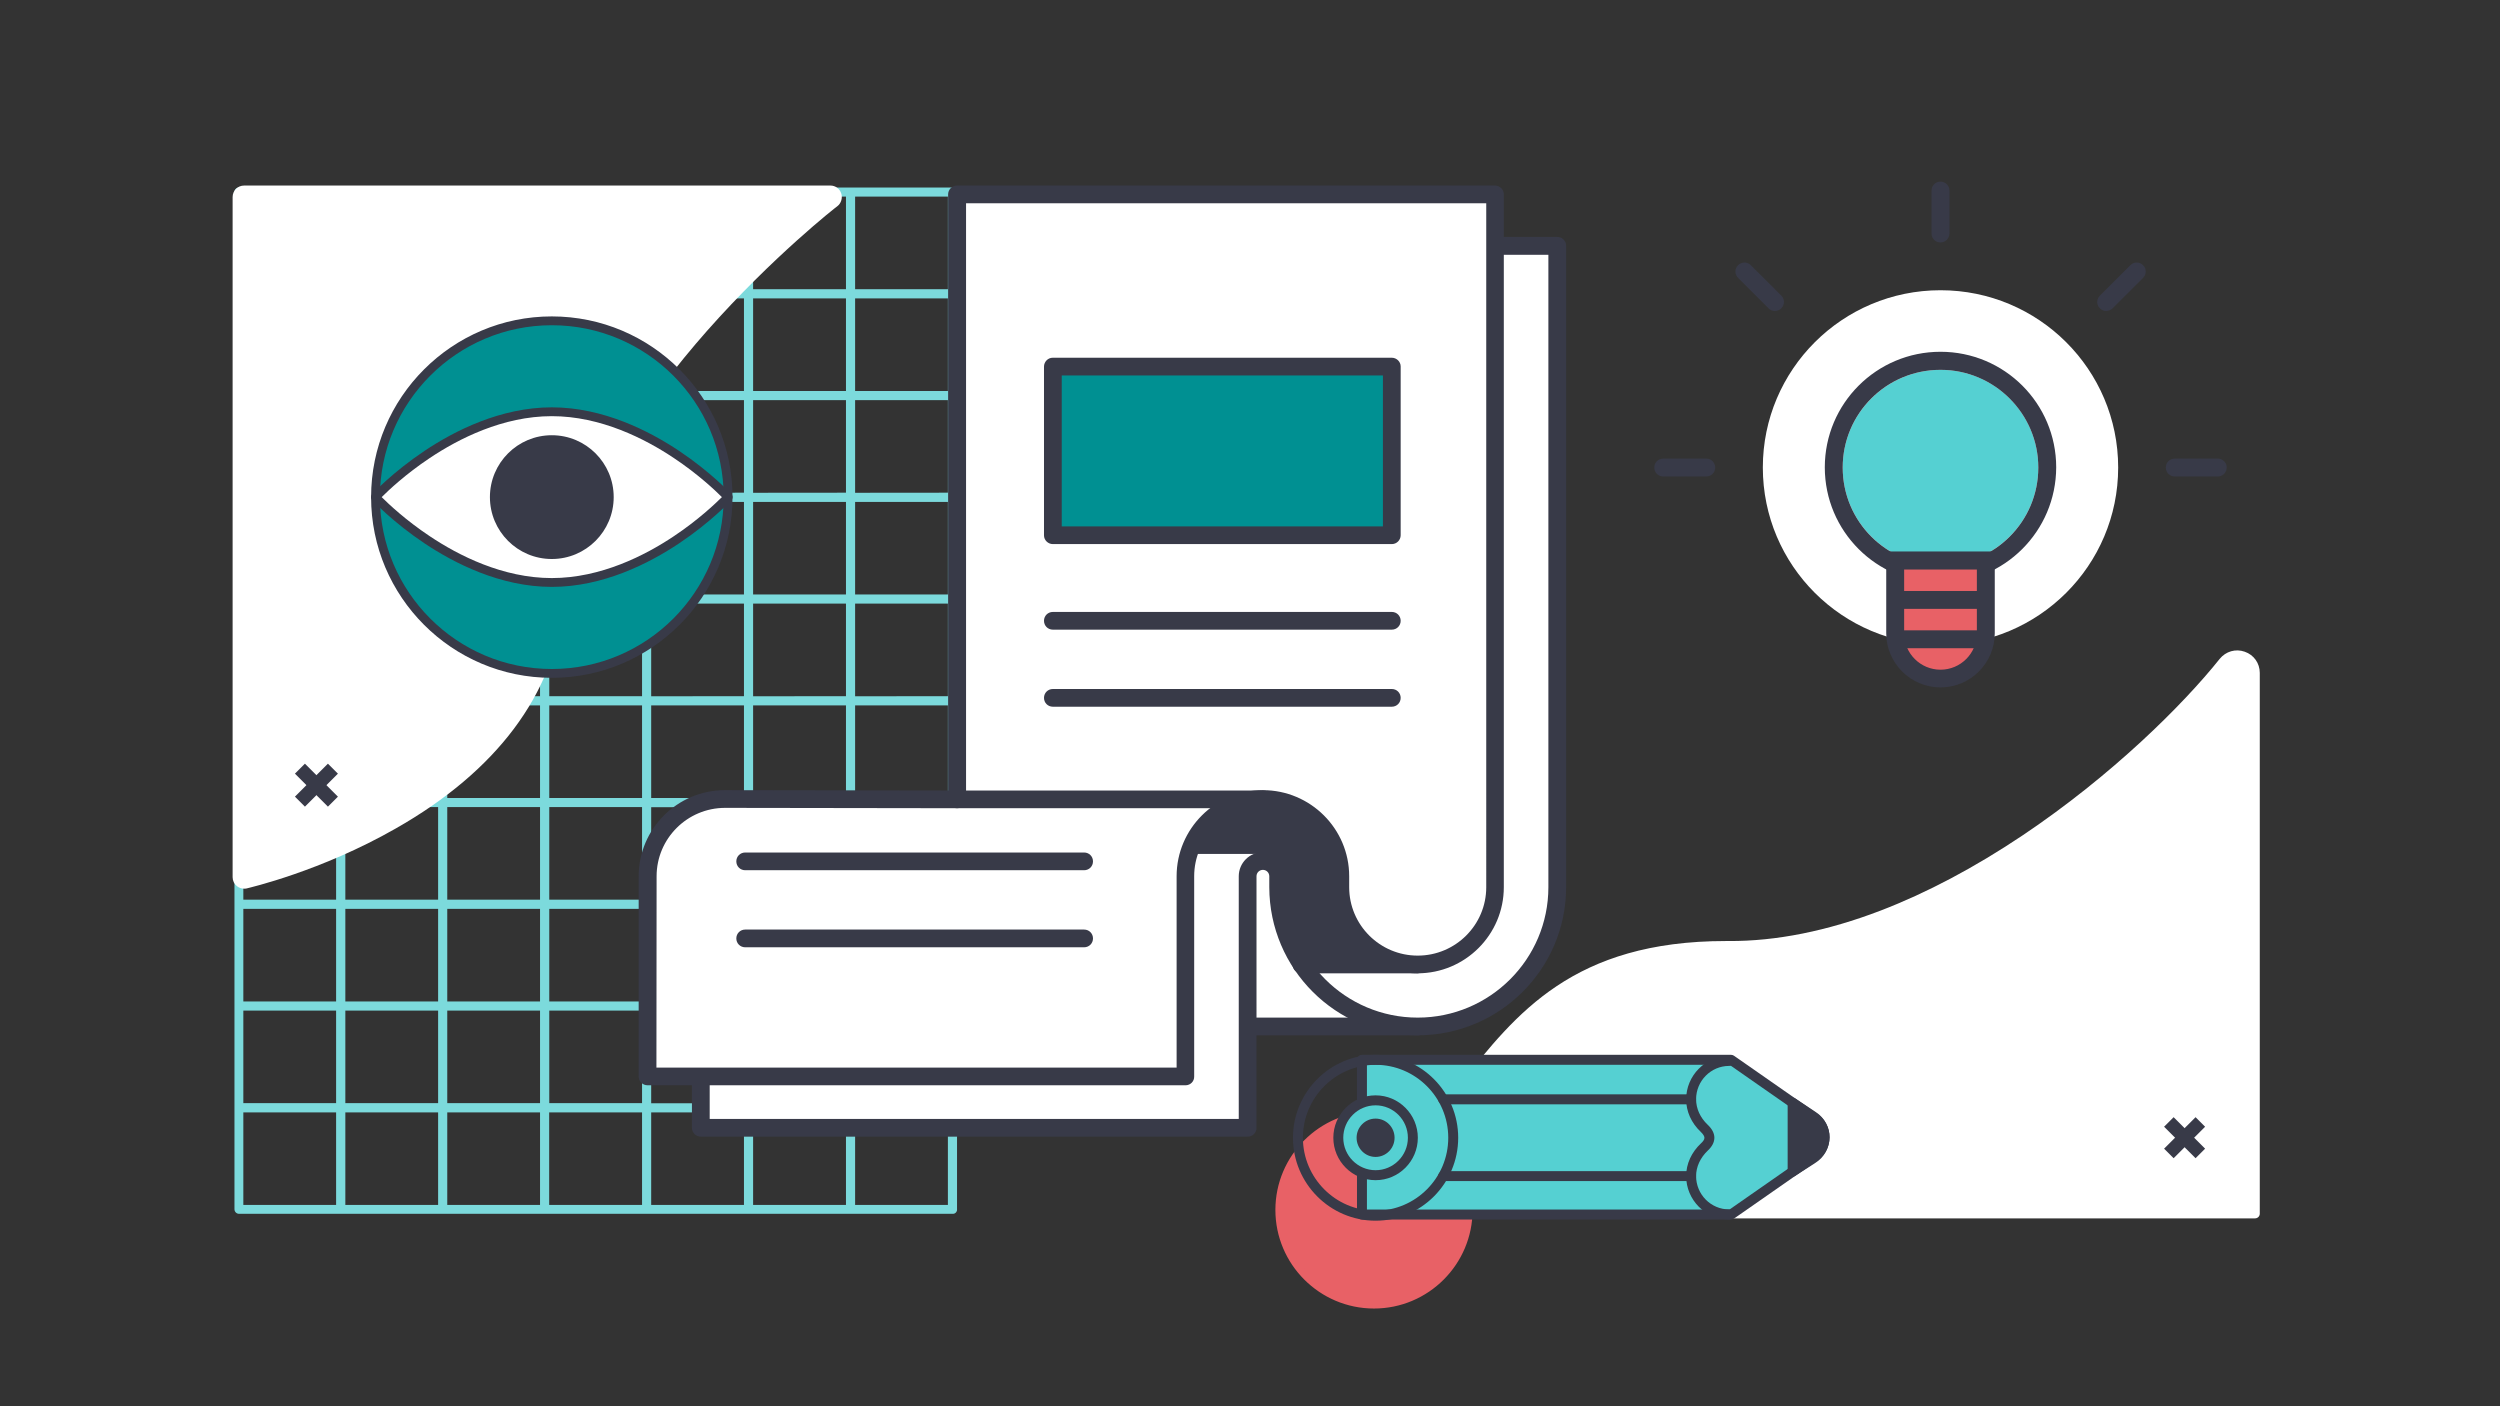 <?xml version="1.0" encoding="utf-8"?>
<!-- Generator: Adobe Illustrator 25.0.1, SVG Export Plug-In . SVG Version: 6.00 Build 0)  -->
<svg version="1.1" id="Layer_1" xmlns="http://www.w3.org/2000/svg" xmlns:xlink="http://www.w3.org/1999/xlink" x="0px" y="0px"
	 viewBox="0 0 1280 720" style="enable-background:new 0 0 1280 720;" xml:space="preserve">
<rect x="0" y="0" width="1280" height="720" fill="#333333" stroke="none"/>
<style type="text/css">
	.st0{fill:#7CDADC;}
	.st1{fill:#FFFFFF;}
	.st2{fill:none;}
	.st3{fill:#55D0D2;}
	.st4{fill:#383A48;}
	.st5{fill:#E86166;}
	.st6{fill:#009092;}
</style>
<g transform="translate(42.0 174.0) rotate(90.0 263.0 185.0) scale(0.467 0.468)">
	<g transform="translate(-0.0 -0.0)">
		<path class="st0" d="M1120.5,0H5C2.3,0,0,2.2,0,4.9C0,4.9,0,5,0,5v780.5c0,2.7,2.2,5,4.9,5c0,0,0.1,0,0.1,0h1115.2
			c2.7,0,5-2.2,5-4.9c0,0,0-0.1,0-0.1V5c0.3-2.5-1.6-4.7-4.1-5C1120.9,0,1120.7,0,1120.5,0z M1115.5,223.1H1014V121.5h101.5V223.1z
			 M1115.5,334.6H1014V233.1h101.5V334.6z M1115.5,446.2H1014V344.6h101.5V446.2z M1115.5,557.7H1014V456.2h101.5V557.7z M10,456.2
			h101.5v101.5H10V456.2z M10,344.6h101.5v101.5H10V344.6z M10,233.1h101.5v101.5H10V233.1z M121.6,344.6h101.5v101.5H121.6V344.6z
			 M233.1,344.6h101.5v101.5H233.1V344.6z M344.7,344.6h101.5v101.5H344.7V344.6z M456.2,344.6h101.5v101.5H456.2V344.6z
			 M567.8,344.6h101.5v101.5H567.8V344.6z M679.3,344.6h101.5v101.5H679.3V344.6z M790.9,344.6h101.5v101.5H790.9L790.9,344.6z
			 M902.4,344.6h101.5v101.5H902.4L902.4,344.6z M1004,334.6H902.5V233.1H1004L1004,334.6z M892.4,334.6H790.9V233.1h101.5
			L892.4,334.6z M780.9,334.6H679.4V233.1h101.5L780.9,334.6z M669.3,334.6H567.8V233.1h101.5V334.6z M557.8,334.6H456.2V233.1
			h101.5L557.8,334.6z M446.2,334.6H344.7V233.1h101.5L446.2,334.6z M334.7,334.6H233.1V233.1h101.5L334.7,334.6L334.7,334.6z
			 M223.1,334.6H121.6V233.1h101.5L223.1,334.6z M121.6,456.2h101.5v101.5H121.6V456.2z M233.1,456.2h101.5v101.5H233.1V456.2z
			 M344.7,456.2h101.5v101.5H344.7V456.2z M456.2,456.2h101.5v101.5H456.2V456.2z M567.8,456.2h101.5v101.5H567.8V456.2z
			 M679.3,456.2h101.5v101.5H679.3V456.2z M790.9,456.2h101.5v101.5H790.9L790.9,456.2z M902.4,456.2h101.5v101.5H902.4L902.4,456.2
			z M1004,223.1H902.5V121.5H1004V223.1z M892.4,223.1H790.9V121.5h101.5V223.1z M780.9,223.1H679.4V121.5h101.5V223.1z
			 M669.3,223.1H567.8V121.5h101.5L669.3,223.1z M557.8,223.1H456.2V121.5h101.5L557.8,223.1L557.8,223.1z M446.2,223.1H344.7V121.5
			h101.5L446.2,223.1z M334.7,223.1H233.1V121.5h101.5L334.7,223.1L334.7,223.1z M223.1,223.1H121.6V121.5h101.5L223.1,223.1z
			 M111.6,223.1H10V121.5h101.5v101.6H111.6z M10,567.7h101.5v101.5H10V567.7z M121.6,567.7h101.5v101.5H121.6V567.7z M233.1,567.7
			h101.5v101.5H233.1V567.7z M344.7,567.7h101.5v101.5H344.7V567.7z M456.2,567.7h101.5v101.5H456.2V567.7z M567.8,567.7h101.5
			v101.5H567.8V567.7z M679.3,567.7h101.5v101.5H679.3V567.7z M790.9,567.7h101.5v101.5H790.9L790.9,567.7z M902.4,567.7h101.5
			v101.5H902.4L902.4,567.7z M1014,567.7h101.5v101.5H1014L1014,567.7z M1115.5,111.5H1014V10h101.5V111.5z M1004,111.5H902.5V10
			H1004V111.5z M892.4,111.5H790.9V10h101.5V111.5z M780.9,111.5H679.4V10h101.5V111.5z M669.3,111.5H567.8V10h101.5L669.3,111.5z
			 M557.8,111.5H456.2V10h101.5L557.8,111.5L557.8,111.5z M446.2,111.5H344.7V10h101.5L446.2,111.5z M334.7,111.5H233.1V10h101.5
			L334.7,111.5L334.7,111.5z M223.1,111.5H121.6V10h101.5L223.1,111.5z M10,10h101.5v101.5H10V10z M10,679.3h101.5v101.5H10V679.3z
			 M121.6,679.3h101.5v101.5H121.6V679.3z M233.1,679.3h101.5v101.5H233.1V679.3z M344.7,679.3h101.5v101.5H344.7V679.3z
			 M456.2,679.3h101.5v101.5H456.2V679.3z M567.8,679.3h101.5v101.5H567.8V679.3z M679.3,679.3h101.5v101.5H679.3V679.3z
			 M790.9,679.3h101.5v101.5H790.9L790.9,679.3z M902.4,679.3h101.5v101.5H902.4L902.4,679.3z M1115.5,780.8H1014V679.3h101.5V780.8
			z"/>
	</g>
</g>
<g transform="translate(660.0 333.0) rotate(0.0 248.5 145.5) scale(0.49 0.489)">
	<g transform="translate(-0.0 -0.0)">
		<g>
			<path class="st1" d="M1009.3,23.5v566.2H5c205-47,172.5-282,454.2-280.5C674.7,310.3,898.4,109.8,976.3,12
				C987.3-1.7,1009.3,6,1009.3,23.5z"/>
			<path class="st1" d="M1009.3,594.7H5c-2.5,0-4.7-1.9-5-4.4s1.4-4.9,3.9-5.4c87.5-20.1,130.2-74.1,175.4-131.4
				c57.9-73.4,117.8-149.2,277.3-149.2c0.9,0,1.8,0,2.7,0c49.7,0.3,103.2-10.5,158.9-31.9c48.3-18.6,98.2-45.1,148.4-78.8
				C859.7,131,934,57.1,972.4,8.9C978.8,1,989.1-2,998.6,1.4c9.5,3.3,15.7,12,15.7,22.2v566.2
				C1014.3,592.5,1012.1,594.7,1009.3,594.7z M39.2,584.7h965.1V23.5c0-7-4.6-11.2-9-12.7s-10.6-1.2-15.1,4.3
				c-38.9,48.8-113.9,123.5-208.1,186.7c-50.8,34.1-101.4,61-150.4,79.8c-56.9,21.9-111.6,32.8-162.6,32.6
				c-70.3-0.4-126.9,14.3-173.1,44.9c-41.2,27.3-70.6,64.5-99,100.5C148.5,508.5,108.9,558.8,39.2,584.7z"/>
		</g>
	</g>
</g>
<rect x="119" y="95" class="st2" width="312" height="360"/>
<g transform="translate(-0.0 -0.0)">
	<g>
		<path class="st1" d="M124.9,100.9h300.2c0,0-132.1,102.2-142.7,208.4c-10.6,106.2-157.6,139.8-157.6,139.8V100.9z"/>
		<path class="st1" d="M124.9,455c-1.3,0-2.6-0.5-3.6-1.3c-1.4-1.1-2.2-2.8-2.2-4.6V100.9c0-3.3,2.6-5.9,5.9-5.9h300.2
			c2.5,0,4.7,1.6,5.5,4c0.8,2.3,0,5.1-2,6.6c-0.4,0.2-33,25.7-66.7,63.8c-30.7,34.8-68.4,87.3-73.7,140.6
			c-4.5,45.4-34.1,84.9-85.7,114.2c-38.3,21.9-74.9,30.3-76.4,30.7C125.7,455,125.4,455,124.9,455z M130.8,106.7v334.7
			c12.5-3.5,39.2-12.2,66.3-27.7c48.6-27.7,75.4-63.1,79.6-105c4.5-45.4,30.3-94.9,76.8-147.3c21.6-24.4,42.6-43.6,55.4-54.6
			C408.9,106.7,130.8,106.7,130.8,106.7z"/>
	</g>
</g>
<g transform="translate(847.0 93.0) rotate(0.0 146.5 129.5) scale(0.917 0.916)">
	<g transform="translate(-0.0 -0.0)">
		<ellipse class="st1" cx="159.8" cy="159.8" rx="99.2" ry="99.1"/>
		<ellipse class="st3" cx="159.8" cy="159.8" rx="54.6" ry="54.6"/>
		<path class="st4" d="M159.8,224.3c-35.7,0-64.6-28.9-64.6-64.6c0-35.7,28.9-64.6,64.6-64.6c35.7,0,64.6,28.9,64.6,64.6v0
			C224.3,195.4,195.5,224.2,159.8,224.3z M159.8,105.2c-30.2,0-54.6,24.4-54.6,54.6s24.4,54.6,54.6,54.6s54.6-24.4,54.6-54.6l0,0
			C214.4,129.7,189.9,105.2,159.8,105.2z"/>
		<path class="st5" d="M159.8,277.7L159.8,277.7c-14,0-25.3-11.3-25.3-25.2c0,0,0,0,0-0.1v-40.7h50.6v40.7
			C185.1,266.4,173.8,277.7,159.8,277.7z"/>
		<path class="st4" d="M159.8,282.7c-16.7,0-30.3-13.6-30.3-30.3v-45.7h60.6v45.7C190.1,269.1,176.5,282.7,159.8,282.7z
			 M139.5,216.8v35.7c0,11.2,9.1,20.3,20.3,20.3s20.3-9.1,20.3-20.3l0,0v-35.7L139.5,216.8z"/>
		<rect x="134.5" y="228.8" class="st4" width="50.6" height="10"/>
		<rect x="134.5" y="250.8" class="st4" width="50.6" height="10"/>
		<path class="st4" d="M159.8,34c-2.7,0-5-2.2-5-4.9c0,0,0-0.1,0-0.1V5c0-2.8,2.2-5,5-5s5,2.2,5,5v24C164.8,31.7,162.5,34,159.8,34z
			"/>
		<line class="st2" x1="269.2" y1="50.3" x2="252.3" y2="67.3"/>
		<path class="st4" d="M252.3,72.3c-1.3,0-2.6-0.5-3.5-1.5c-2-1.9-2-5-0.1-7c0,0,0.1-0.1,0.1-0.1l17-17c2-2,5.1-2,7.1,0
			c2,2,2,5.1,0,7.1l-17,17C254.9,71.7,253.6,72.3,252.3,72.3z"/>
		<path class="st4" d="M314.6,164.8h-24c-2.8,0-5-2.2-5-5s2.2-5,5-5h24c2.7,0,5,2.2,5,4.9c0,0,0,0.1,0,0.1
			C319.6,162.6,317.4,164.8,314.6,164.8z"/>
		<line class="st2" x1="50.3" y1="50.3" x2="67.3" y2="67.3"/>
		<path class="st4" d="M67.3,72.3c-1.3,0-2.6-0.5-3.5-1.5l-17-17c-2-2-2-5.1,0-7.1c2-2,5.1-2,7.1,0l17,17c2,1.9,2,5,0.1,7
			c0,0-0.1,0.1-0.1,0.1C69.9,71.8,68.7,72.3,67.3,72.3z"/>
		<path class="st4" d="M29,164.8H5c-2.8,0-5-2.2-5-5s2.2-5,5-5h24c2.8,0,5,2.2,5,5S31.8,164.8,29,164.8z"/>
	</g>
</g>
<g transform="translate(190.0 162.0) rotate(0.0 92.5 92.5) scale(0.452 0.452)">
	<g transform="translate(-0.0 -0.0)">
		<g id="Layer_1_1_-i5">
			<g>
				<g>
					<circle class="st6" cx="204.7" cy="204.7" r="199.7"/>
					<path class="st4" d="M204.7,409.4C91.8,409.4,0,317.6,0,204.7S91.8,0,204.7,0s204.7,91.8,204.7,204.7S317.6,409.4,204.7,409.4z
						 M204.7,10C97.3,10,10,97.3,10,204.7s87.3,194.7,194.7,194.7s194.7-87.3,194.7-194.7S312.1,10,204.7,10z"/>
				</g>
				<g>
					<path class="st1" d="M404.4,204.7c0,0-89.4,96.7-199.7,96.7S5,204.7,5,204.7S94.4,108,204.7,108S404.4,204.7,404.4,204.7z"/>
					<path class="st4" d="M204.7,306.4c-58.2,0-110.4-26.8-144-49.2C24.5,233,2.3,209.1,1.3,208.1c-1.8-1.9-1.8-4.9,0-6.8
						c0.9-1,23.2-24.9,59.4-49.1c33.5-22.4,85.8-49.2,144-49.2s110.4,26.8,144,49.2c36.2,24.2,58.4,48.1,59.4,49.1
						c1.8,1.9,1.8,4.9,0,6.8c-0.9,1-23.2,24.9-59.4,49.1C315.1,279.6,262.9,306.4,204.7,306.4z M12,204.7c7.4,7.4,27,26,54.5,44.3
						c32.3,21.6,82.6,47.4,138.2,47.4s105.9-25.8,138.2-47.4c27.5-18.3,47-36.9,54.5-44.3c-7.4-7.4-27-26-54.5-44.3
						c-32.3-21.6-82.6-47.4-138.2-47.4S98.8,138.8,66.5,160.4C39,178.7,19.4,197.3,12,204.7z"/>
				</g>
				<g>
					<circle class="st4" cx="204.7" cy="204.7" r="65.1"/>
					<path class="st4" d="M204.7,274.8c-38.7,0-70.1-31.4-70.1-70.1s31.4-70.1,70.1-70.1s70.1,31.4,70.1,70.1
						S243.4,274.8,204.7,274.8z M204.7,144.6c-33.1,0-60.1,27-60.1,60.1s27,60.1,60.1,60.1s60.1-27,60.1-60.1
						C264.8,171.6,237.8,144.6,204.7,144.6z"/>
				</g>
			</g>
		</g>
		<g id="Isolation_Mode-i5">
		</g>
	</g>
</g>
<g transform="translate(653.0 569.0) rotate(0.0 50.5 50.5) scale(0.379 0.379)">
	<g transform="translate(-0.0 -0.0)">
		<g id="Layer_2-i6">
			<g id="circle_2-i6">
				<circle class="st5" cx="133.2" cy="133.2" r="128.2"/>
				<path class="st5" d="M133.2,266.4C59.8,266.4,0,206.7,0,133.2S59.8,0,133.2,0s133.2,59.8,133.2,133.2S206.7,266.4,133.2,266.4z
					 M133.2,10C65.2,10,10,65.2,10,133.2s55.2,123.2,123.2,123.2s123.2-55.2,123.2-123.2l0,0C256.3,65.2,201.2,10.1,133.2,10z"/>
			</g>
		</g>
	</g>
</g>
<g transform="translate(151.0 391.0) rotate(0.0 11.0 11.0) scale(0.724 0.724)">
	<g transform="translate(-0.0 -0.0)">
		<g id="Layer_1_1_-i7">
			<g>
				<g>
					
						<rect x="-1.3" y="10.2" transform="matrix(0.707 -0.707 0.707 0.707 -6.284 15.202)" class="st4" width="33" height="10"/>
				</g>
				<g>
					<rect x="10.2" y="-1.3" transform="matrix(0.707 -0.707 0.707 0.707 -6.285 15.2)" class="st4" width="10" height="33"/>
				</g>
			</g>
		</g>
		<g id="Isolation_Mode-i7">
		</g>
	</g>
</g>
<g transform="translate(1108.0 572.0) rotate(0.0 10.5 10.5) scale(0.691 0.691)">
	<g transform="translate(-0.0 -0.0)">
		<g id="Layer_1_1_-i8">
			<g>
				<g>
					
						<rect x="-1.3" y="10.2" transform="matrix(0.707 -0.707 0.707 0.707 -6.284 15.202)" class="st4" width="33" height="10"/>
				</g>
				<g>
					<rect x="10.2" y="-1.3" transform="matrix(0.707 -0.707 0.707 0.707 -6.285 15.2)" class="st4" width="10" height="33"/>
				</g>
			</g>
		</g>
		<g id="Isolation_Mode-i8">
		</g>
	</g>
</g>
<g transform="translate(327.0 95.0) rotate(0.0 237.5 243.5) scale(0.909 0.907)">
	<g transform="translate(-0.0 -0.0)">
		<polygon class="st1" points="438.7,474.7 343,474.7 336.2,376.9 370.2,371.5 		"/>
		<path class="st4" d="M438.7,479.7H343c-2.6,0-4.8-2.1-5-4.7l-6.8-97.8c-0.2-2.6,1.6-4.9,4.2-5.3l34-5.3c1.9-0.3,3.9,0.5,4.9,2.2
			L442.8,472c1,1.5,1.1,3.5,0.2,5.1C442.2,478.7,440.5,479.8,438.7,479.7z M347.7,469.7h81.7L367.8,377l-26.3,4.1L347.7,469.7z"/>
		<path class="st1" d="M517.3,34.1v362.1c0,43.4-35.2,78.6-78.6,78.6s-78.6-35.2-78.6-78.6l0,0V390c0-4.7-3.9-8.6-8.6-8.6
			s-8.6,3.9-8.6,8.6v142h-308v-53.9l238-88.2c0-43.4,35.2-78.6,78.6-78.6c43.4,0,78.5,35.2,78.6,78.6v6.2c0,4.7,3.9,8.6,8.6,8.6
			s8.6-3.9,8.6-8.6v-362H517.3z"/>
		<path class="st4" d="M343,536.9H35c-2.7,0-5-2.2-5-4.9c0,0,0-0.1,0-0.1V478c0-2.1,1.3-4,3.3-4.7l234.8-87c1.9-46.1,40.9-82,87-80
			c44.8,1.9,80.1,38.7,80.1,83.5v6.2c0,2,1.6,3.6,3.6,3.6s3.6-1.6,3.6-3.6V34c0-2.7,2.2-5,4.9-5c0,0,0.1,0,0.1,0h70
			c2.7,0,5,2.2,5,4.9c0,0,0,0.1,0,0.1v362c0,46.2-37.4,83.6-83.5,83.7c-46.2,0-83.6-37.4-83.7-83.6v-6.2c0-2-1.6-3.6-3.6-3.6
			s-3.6,1.6-3.6,3.6V532C348,534.7,345.8,536.9,343,536.9C343,536.9,343,536.9,343,536.9z M40,526.9h298v-137
			c0-7.5,6.1-13.6,13.6-13.6s13.6,6.1,13.6,13.6v6.2c0,40.6,33,73.6,73.6,73.6s73.6-33,73.6-73.6v-357h-60v357
			c0,7.5-6.1,13.6-13.6,13.6s-13.6-6.1-13.6-13.6l0,0v-6.2c0-40.6-33-73.6-73.6-73.6s-73.6,33-73.6,73.6c0,2.1-1.3,4-3.3,4.7
			L40,481.6V526.9z"/>
		<polyline class="st4" points="351.6,372.3 308.8,372.3 302.4,375.2 321.4,328.2 393.4,328.2 438.7,439.7 373.4,439.7 		"/>
		<path class="st4" d="M438.7,444.7h-65.4c-2.8,0-5-2.2-5-5s2.2-5,5-5h57.9l-41.3-101.5h-65.2l-13.8,34.1h40.6c2.8,0,5,2.2,5,5
			s-2.2,5-5,5h-41.7l-5.5,2.5c-2.6,1.1-5.5-0.1-6.6-2.6c-0.5-1.2-0.5-2.6-0.1-3.9l19-47c0.8-1.9,2.6-3.1,4.6-3.1h72
			c2,0,3.9,1.2,4.6,3.1l45.4,111.5c0.6,1.6,0.4,3.3-0.5,4.7C441.8,443.9,440.3,444.7,438.7,444.7z"/>
		<path class="st1" d="M179.3,346.5V5h303v391.1c0,24.1-19.5,43.6-43.5,43.6c0,0,0,0-0.1,0l0,0c-24.1,0-43.6-19.5-43.6-43.5
			c0,0,0,0,0-0.1v-6.2c0-24.1-19.5-43.6-43.5-43.6c0,0,0,0-0.1,0l0,0c-24.1,0-43.6,19.5-43.6,43.5c0,0,0,0,0,0.1v113H4.9v-113
			c0-24.1,19.5-43.6,43.5-43.6c0,0,0,0,0.1,0l0,0L179.3,346.5z"/>
		<path class="st4" d="M308,507.9H5c-2.7,0-5-2.2-5-4.9c0,0,0-0.1,0-0.1v-113c0-26.8,21.8-48.6,48.6-48.6l125.7,0.2V5
			c0-2.7,2.2-5,4.9-5c0,0,0.1,0,0.1,0h303c2.7,0,5,2.2,5,4.9c0,0,0,0.1,0,0.1v391.1c0,26.8-21.8,48.6-48.6,48.6
			s-48.6-21.8-48.6-48.6v-6.2c0-21.3-17.3-38.6-38.6-38.6s-38.6,17.3-38.6,38.6v113c0.1,2.7-2,4.9-4.7,5
			C308.1,507.9,308.1,507.9,308,507.9z M10,497.9h293v-108c0-26.8,21.8-48.6,48.6-48.6s48.6,21.8,48.6,48.6v6.2
			c0,21.3,17.3,38.6,38.6,38.6s38.6-17.3,38.6-38.6l0,0V10h-293v336.5c0,1.3-0.5,2.6-1.5,3.5c-0.9,0.9-2.2,1.5-3.5,1.5l0,0
			l-130.7-0.2c-21.3,0-38.6,17.3-38.6,38.6L10,497.9L10,497.9z"/>
		<path class="st4" d="M351.6,351.5H179.3c-2.8,0-5-2.2-5-5s2.2-5,5-5h172.3c2.7,0,5,2.2,5,4.9c0,0,0,0.1,0,0.1
			C356.6,349.3,354.4,351.5,351.6,351.5z"/>
		<rect x="233.3" y="102.2" class="st6" width="190.9" height="95.2"/>
		<path class="st4" d="M424.2,202.4H233.3c-2.7,0-5-2.2-5-4.9c0,0,0-0.1,0-0.1v-95.2c0-2.7,2.2-5,4.9-5c0,0,0.1,0,0.1,0h190.9
			c2.7,0,5,2.2,5,4.9c0,0,0,0.1,0,0.1v95.2C429.2,200.1,427,202.4,424.2,202.4C424.3,202.4,424.2,202.4,424.2,202.4z M238.3,192.4
			h180.9v-85.2H238.3L238.3,192.4z"/>
		<path class="st4" d="M424.2,250.7H233.3c-2.8,0-5-2.2-5-5s2.2-5,5-5h190.9c2.8,0,5,2.2,5,5S427,250.7,424.2,250.7z"/>
		<path class="st4" d="M424.2,294.2H233.3c-2.8,0-5-2.2-5-5s2.2-5,5-5h190.9c2.8,0,5,2.2,5,5S427,294.2,424.2,294.2z"/>
		<path class="st4" d="M250.9,386.5H60c-2.8,0-5-2.2-5-5s2.2-5,5-5h190.9c2.8,0,5,2.2,5,5S253.7,386.5,250.9,386.5z"/>
		<path class="st4" d="M250.9,430H60c-2.8,0-5-2.2-5-5s2.2-5,5-5h190.9c2.8,0,5,2.2,5,5S253.7,430,250.9,430z"/>
	</g>
</g>
<g transform="translate(937.0 540.0) rotate(180.0 -137.5 42.5) scale(-0.509 0.511)">
	<g transform="translate(-0.0 -0.0)">
		<g>
			<g>
				<path class="st3" d="M440.7,161.2H69.4V6.2h371.3l84.1,58.4c13.3,9.3,13.3,29,0,38.2L440.7,161.2z"/>
				<path class="st4" d="M440.7,166.2H69.4c-2.8,0-5-2.2-5-5V6.2c0-2.8,2.2-5,5-5h371.3c1,0,2,0.3,2.9,0.9l84.1,58.4
					c7.6,5.3,12.1,14,12.1,23.3c0,9.2-4.6,17.9-12.1,23.1l-84.1,58.4C442.7,165.9,441.7,166.2,440.7,166.2z M74.4,156.2h364.7
					l82.8-57.5c5-3.4,7.8-8.9,7.8-14.9c0-6.1-2.8-11.6-7.8-15.1l-82.8-57.5H74.4V156.2z"/>
			</g>
			<g>
				<ellipse class="st3" cx="83.1" cy="83.1" rx="39.8" ry="39.9"/>
				<path class="st4" d="M83.1,166.2C37.3,166.2,0,128.9,0,83.1S37.3,0,83.1,0s83.1,37.3,83.1,83.1S128.9,166.2,83.1,166.2z
					 M83.1,10C42.8,10,10,42.8,10,83.1s32.8,73.1,73.1,73.1s73.1-32.8,73.1-73.1S123.4,10,83.1,10z"/>
			</g>
			<g>
				<ellipse class="st4" cx="83.1" cy="83.1" rx="19.1" ry="19.2"/>
				<path class="st4" d="M83.1,125.6c-23.4,0-42.5-19.1-42.5-42.5s19.1-42.5,42.5-42.5s42.5,19.1,42.5,42.5S106.5,125.6,83.1,125.6z
					 M83.1,50.6c-17.9,0-32.5,14.6-32.5,32.5s14.6,32.5,32.5,32.5s32.5-14.6,32.5-32.5S101,50.6,83.1,50.6z"/>
			</g>
			<g>
				<path class="st4" d="M438.8,165c-23.9,0-43.3-19.5-43.3-43.4c0-12.1,5.2-23.7,14.8-32.7c2.4-2.3,3.6-4.3,3.6-5.9
					c0-1.9-1.8-4-3.4-5.4c-9.7-9.1-15-20.7-15-32.9c0-23.9,19.4-43.4,43.3-43.4c2.8,0,5,2.2,5,5s-2.2,5-5,5
					c-18.4,0-33.3,15-33.3,33.4c0,9.3,4.2,18.4,11.8,25.6c4.3,4,6.5,8.2,6.6,12.7c0,4.5-2.2,8.9-6.8,13.2
					c-7.5,7.1-11.6,16.2-11.6,25.5c0,18.4,14.9,33.4,33.3,33.4c2.8,0,5,2.2,5,5S441.6,165,438.8,165z"/>
			</g>
			<g>
				<path class="st4" d="M502.6,49.2v69.1l20.7-13.7c15.3-10.1,15.1-32.6-0.4-42.4L502.6,49.2z"/>
				<path class="st4" d="M502.6,123.3c-0.8,0-1.6-0.2-2.4-0.6c-1.6-0.9-2.6-2.6-2.6-4.4V49.2c0-1.8,1-3.5,2.6-4.4s3.6-0.8,5.1,0.2
					l20.3,13c8.7,5.5,14,14.9,14.1,25.2s-5,19.9-13.6,25.5l-20.7,13.7C504.5,123,503.6,123.3,502.6,123.3z M507.6,58.3V109l12.9-8.6
					c5.8-3.8,9.2-10.2,9.1-17.1c-0.1-6.9-3.6-13.2-9.4-16.9L507.6,58.3z"/>
			</g>
			<g>
				<path class="st4" d="M400.5,49.7H151.1c-2.8,0-5-2.2-5-5s2.2-5,5-5h249.4c2.8,0,5,2.2,5,5S403.3,49.7,400.5,49.7z"/>
			</g>
			<g>
				<path class="st4" d="M400.5,126.6H151.1c-2.8,0-5-2.2-5-5s2.2-5,5-5h249.4c2.8,0,5,2.2,5,5S403.3,126.6,400.5,126.6z"/>
			</g>
		</g>
	</g>
</g>
</svg>
